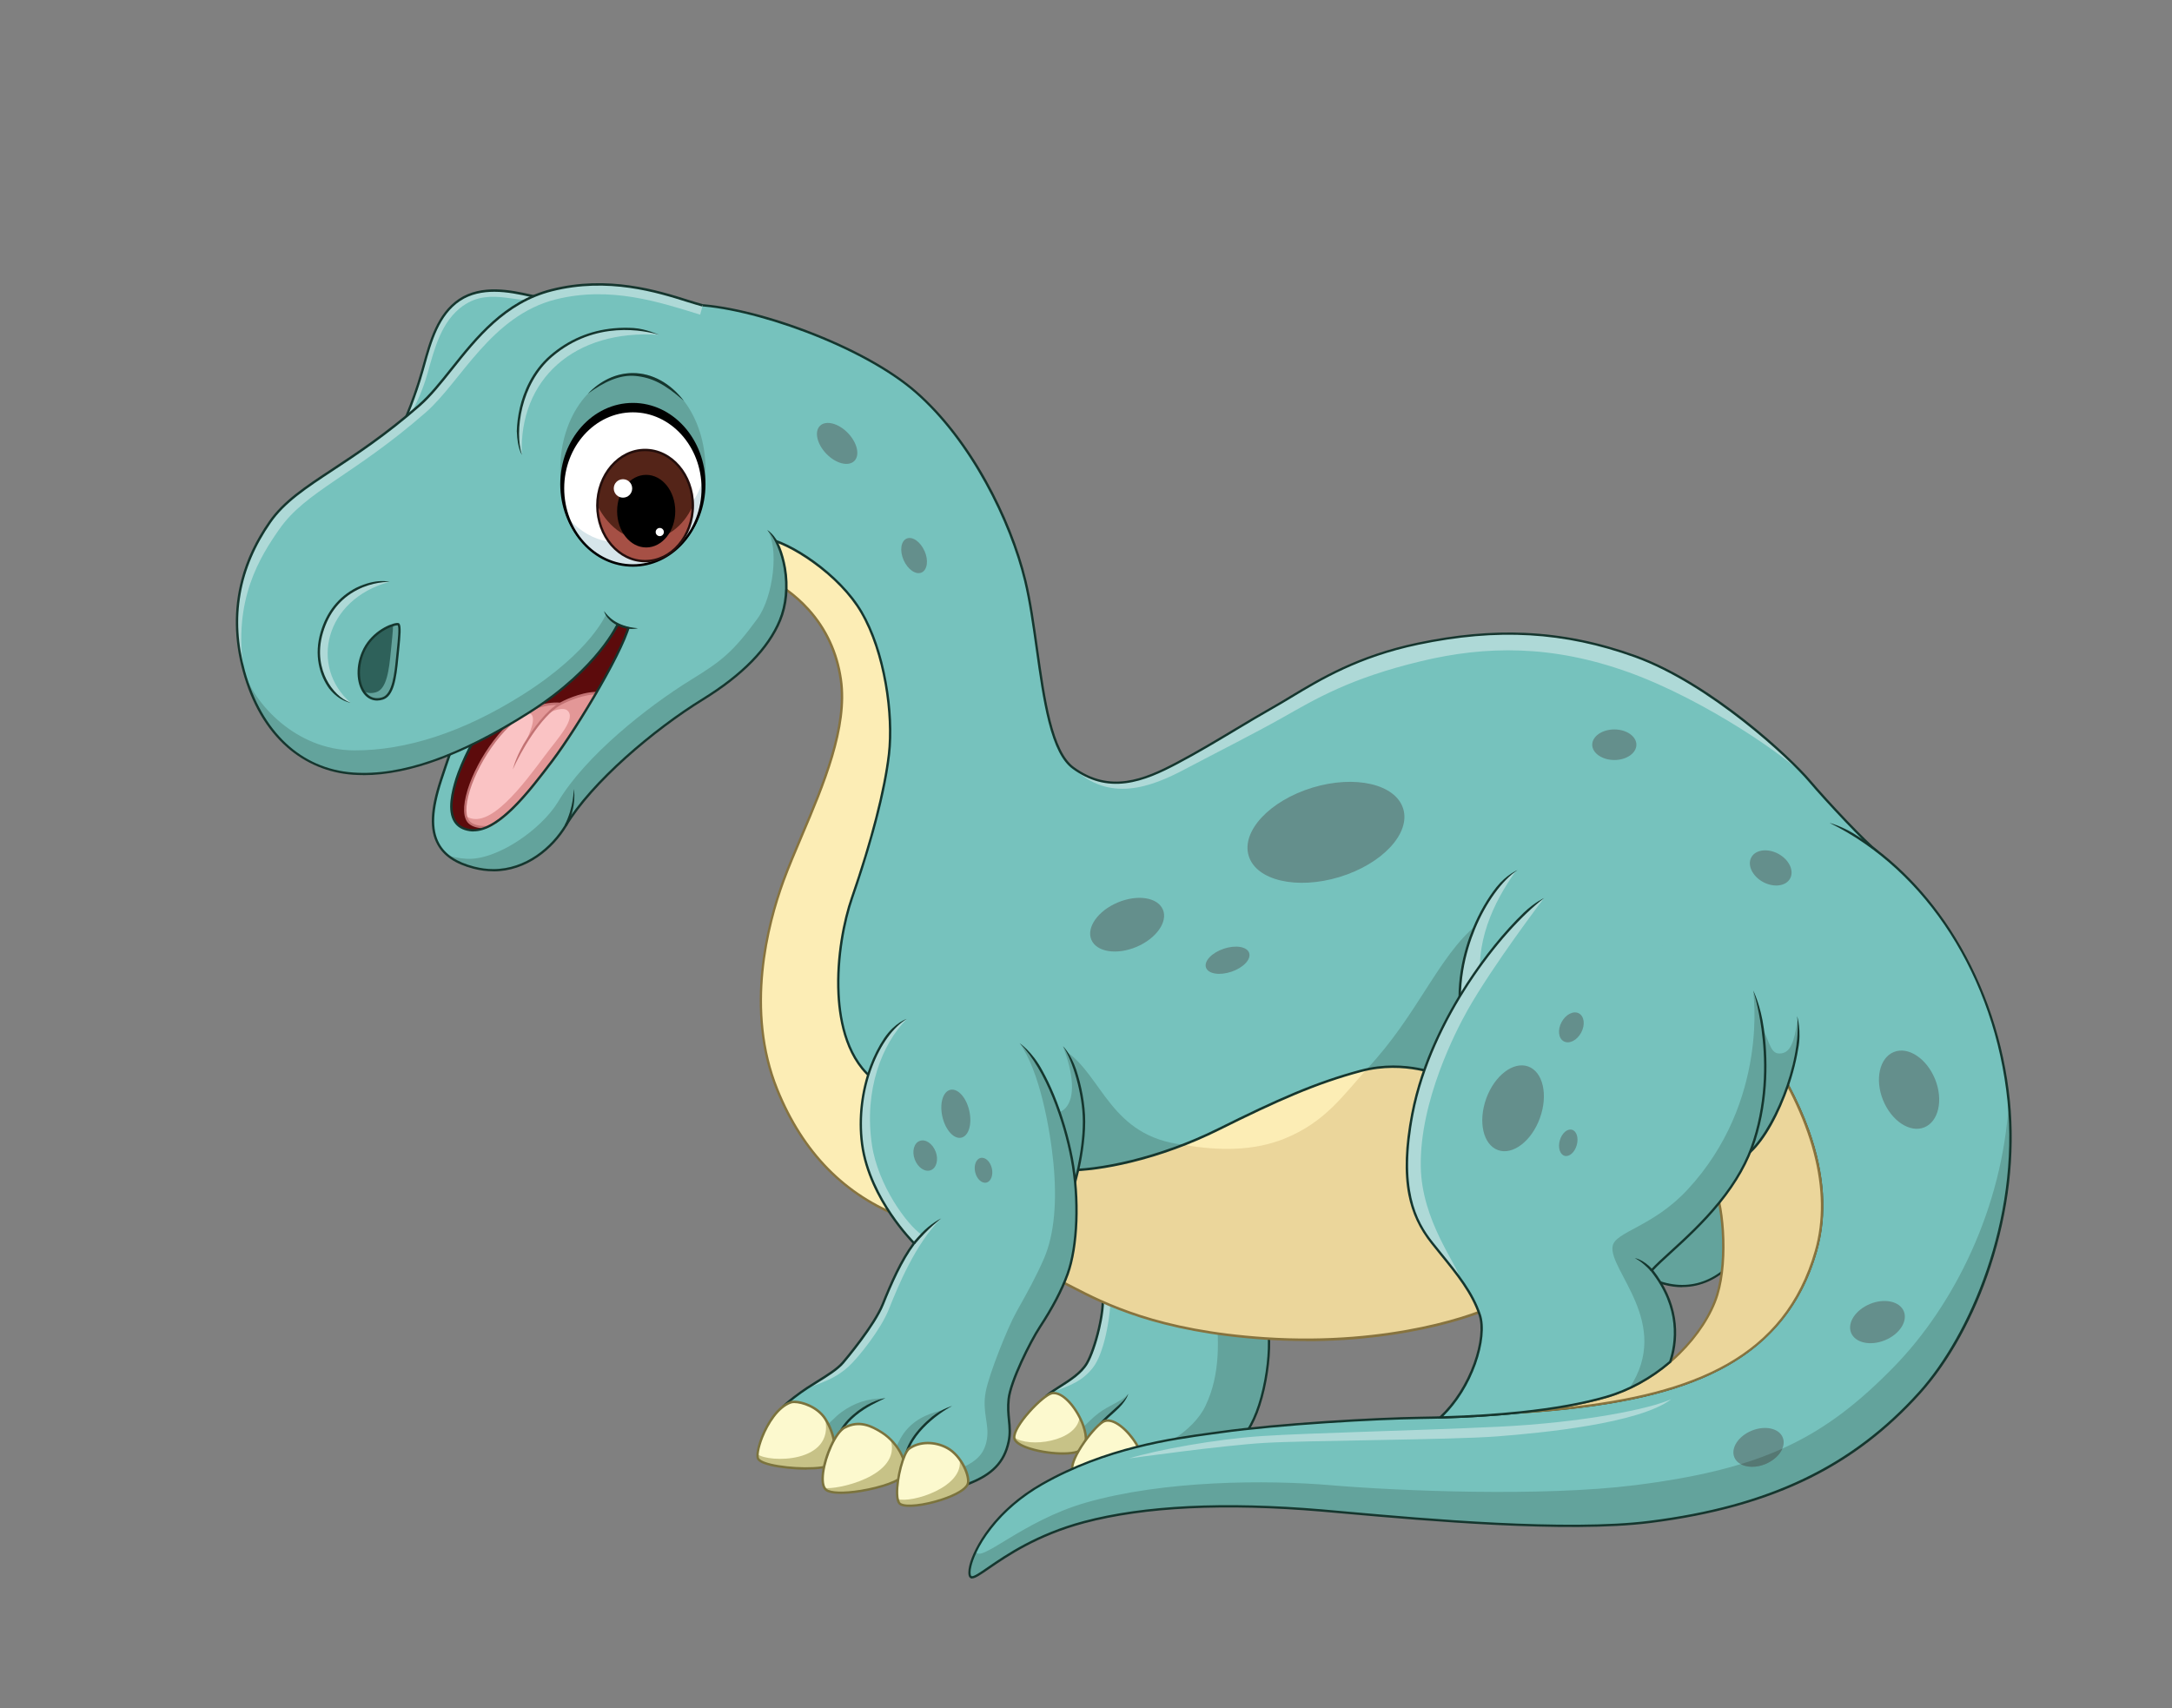 <?xml version="1.0" encoding="UTF-8"?>
<svg xmlns="http://www.w3.org/2000/svg" version="1.1" xmlns:xlink="http://www.w3.org/1999/xlink" viewBox="0 0 318.21 250.26">
  <rect x="0" y="0" width="318.21" height="250.26" fill="#808080" stroke="none"/>
  <defs>
    <style>
      .cls-1 {
        fill: #76c2bd;
      }

      .cls-2 {
        fill: #c7c287;
      }

      .cls-3 {
        fill: #2e615a;
      }

      .cls-4 {
        fill: #fff;
      }

      .cls-5 {
        fill: #aed9d7;
      }

      .cls-6 {
        fill: #542418;
      }

      .cls-7 {
        fill: #fac3c4;
      }

      .cls-8 {
        fill: #63a39c;
      }

      .cls-9 {
        fill: none;
      }

      .cls-10 {
        fill: #fcf9ce;
      }

      .cls-11 {
        fill: #e39797;
      }

      .cls-12 {
        fill: #7b733d;
      }

      .cls-13 {
        fill: #ebd69b;
      }

      .cls-14 {
        fill: #5c0b0c;
      }

      .cls-15 {
        fill: #a65045;
      }

      .cls-16 {
        fill: #c27273;
      }

      .cls-17 {
        fill: #87733e;
      }

      .cls-18 {
        fill: #d6e5ea;
      }

      .cls-19 {
        fill: #648f8c;
      }

      .cls-20 {
        fill: #230e0c;
      }

      .cls-21 {
        fill: #557873;
      }

      .cls-22 {
        fill: #15362e;
      }

      .cls-23 {
        fill: #fcedb5;
      }

      .cls-24 {
        clip-path: url(#clippath);
      }
    </style>
    <clipPath id="clippath">
      <rect class="cls-9" x="34.55" y="41.47" width="260.19" height="189.81"/>
    </clipPath>
  </defs>
  <!-- Generator: Adobe Illustrator 28.7.0, SVG Export Plug-In . SVG Version: 1.2.0 Build 136)  -->
  <g>
    <g id="Layer_1">
      <g class="cls-24">
        <path class="cls-1" d="M161.47,188.9c.6,2.92-1.07,8.88-2.23,10.86-1.25,2.13-4.23,3.36-5.88,4.73.28,3.64,2.12,6.8,6.09,8.03,3.97,1.23,12.46,2.55,15.66,1.71,3.2-.83,4.38-.63,7.24-4.03,2.85-3.41,4.22-12.41,3.32-16.38-4.94-3.48-24.19-4.92-24.19-4.92"/>
        <path class="cls-5" d="M162.77,188.96c-1.09-.1-1.3-.06-1.3-.06.6,2.92-1.07,8.88-2.23,10.86-1.09,1.85-3.49,3.02-5.18,4.2,2.89-.95,4.6-1.73,6.05-3.57,1.6-2.03,2.65-7.24,2.65-11.42"/>
        <path class="cls-8" d="M165.26,204.27c-.9,1.03-2.79,1.63-4.27,2.74-1.96,1.47-2.73,3.11-5.05,3.46.63.62,1.38,1.14,2.27,1.56,1.23-1.55,2.53-3.04,3.93-4.28,1.19-1.06,2.43-1.87,3.13-3.48"/>
        <path class="cls-8" d="M185.66,193.82c-1.65-1.16-4.02-2.09-7.61-2.82.56,5.12.8,10.32-1.45,14.99-1.8,3.79-7.01,6.7-11.24,7.84,3.72.61,7.75.92,9.74.4,3.2-.84,4.38-.63,7.24-4.04,2.85-3.41,4.22-12.41,3.32-16.38"/>
        <path class="cls-22" d="M153.54,204.56c.33,3.93,2.44,6.69,5.96,7.78,3.98,1.23,12.45,2.52,15.56,1.71.48-.13.93-.23,1.32-.32,2.29-.54,3.44-.8,5.82-3.66,1.28-1.53,2.39-4.41,3.03-7.9.59-3.18.69-6.33.26-8.26-4.64-3.18-21.66-4.66-23.82-4.83.29,1.78-.18,4.27-.5,5.63-.48,2.08-1.18,4.09-1.79,5.12-.86,1.46-2.51,2.5-3.96,3.43-.7.44-1.36.86-1.88,1.29M172.33,214.66c-3.94,0-9.74-1-12.94-1.99-3.69-1.14-5.89-4.05-6.21-8.18v-.09s.06-.06.06-.06c.55-.46,1.25-.91,1.99-1.38,1.42-.9,3.04-1.93,3.85-3.31,1.09-1.85,2.81-7.8,2.2-10.73l-.05-.23.23.02s4.88.37,10.26,1.16c7.23,1.06,11.95,2.33,14.02,3.79l.05.04.02.07c.45,1.97.35,5.21-.25,8.47-.65,3.55-1.79,6.48-3.1,8.06-2.46,2.94-3.72,3.24-6.01,3.77-.41.1-.84.2-1.32.32-.71.19-1.69.27-2.81.27"/>
        <path class="cls-22" d="M159.75,210.86l-.3-.18c1.09-1.81,2.46-3.03,3.67-4.11.95-.85,1.77-1.57,2.17-2.37,0,0-.17,1.08-1.94,2.63-1.19,1.06-2.54,2.27-3.6,4.03"/>
        <path class="cls-10" d="M154.11,204.12c-1.3.24-5.66,4.77-5.52,6.54.14,1.76,7.56,3,9.69,1.86,2.52-1.35-1.48-8.9-4.17-8.39"/>
        <path class="cls-2" d="M158.16,207.64c-.38,3.6-7.48,4.53-9.57,2.94,0,.02,0,.05,0,.08.14,1.76,7.56,3,9.69,1.85,1.25-.67.89-2.88-.12-4.87"/>
        <path class="cls-12" d="M154.38,204.27c-.08,0-.15,0-.23.02-.58.11-1.95,1.24-3.2,2.64-1.4,1.57-2.24,2.99-2.18,3.71.02.29.32.6.87.9,1.98,1.08,6.92,1.71,8.57.82.81-.44.93-1.72.33-3.43-.81-2.29-2.7-4.66-4.16-4.66M155.68,213.13c-2.16,0-4.83-.53-6.21-1.28-.66-.36-1.01-.76-1.05-1.18-.09-1.19,1.55-3.17,2.27-3.97,1.09-1.22,2.62-2.61,3.4-2.75.81-.15,1.78.35,2.74,1.4.84.93,1.6,2.22,2.04,3.46.68,1.92.5,3.32-.49,3.86-.6.32-1.58.46-2.69.46"/>
        <path class="cls-10" d="M161.85,208.19c-1.26.39-5.08,5.38-4.75,7.12.34,1.74,7.85,2.13,9.84.75,2.35-1.63-2.48-8.67-5.09-7.87"/>
        <path class="cls-12" d="M162.29,208.3c-.13,0-.26.02-.39.06-.56.17-1.8,1.46-2.88,2.99-1.21,1.72-1.88,3.22-1.75,3.93.05.28.39.56.96.79,2.09.85,7.07.91,8.61-.15.76-.52.73-1.81-.06-3.45-1.03-2.11-3.06-4.17-4.49-4.17M162.61,217.06c-1.7,0-3.44-.24-4.5-.67-.7-.28-1.09-.64-1.17-1.05-.23-1.17,1.19-3.33,1.8-4.2.95-1.34,2.31-2.89,3.06-3.12.79-.24,1.81.14,2.88,1.09.94.82,1.84,2.02,2.41,3.2.89,1.83.87,3.25-.05,3.89-.85.59-2.62.86-4.43.86"/>
        <path class="cls-8" d="M246.01,171.22c-.42.07-.63.35-.98.56v.28c-.56.28-.83.77-1.18,1.18-1.81,2.37-2.85,5.01-5.08,7.03-.14.21-.14.49-.28.7-.14.07-.35.07-.42.14-1.38,2.09-1.4,4.27-1.11,6.46,2.51-.34,4.25-.55,4.25-.55,4.7,2.5,10.02,1.8,13.78-3.48,2.1-2.95,1.07-10.05-.24-15.74-1.06.36-2.11.76-3.17,1.13-1.88.69-3.55,1.81-5.57,2.3"/>
        <path class="cls-22" d="M241.25,186.84l.05.03c5.05,2.69,10.11,1.41,13.55-3.43,2.05-2.89,1.02-9.94-.23-15.42-.62.21-1.25.44-1.86.66-.37.14-.75.27-1.12.41-.73.27-1.45.61-2.14.95-1.08.52-2.2,1.05-3.44,1.35h-.01c-.24.04-.4.17-.59.31-.08.06-.15.12-.24.17v.29l-.1.05c-.4.2-.64.51-.9.85-.07.09-.15.19-.22.28-.67.88-1.24,1.81-1.8,2.7-.92,1.5-1.88,3.05-3.28,4.33-.05.08-.08.18-.11.28-.04.13-.08.27-.16.4l-.02.04-.04.02c-.08.04-.18.06-.25.08-.04,0-.09.02-.12.03-1.35,2.07-1.32,4.26-1.09,6.15,2.39-.32,4.06-.52,4.08-.52h.05ZM246.46,188.59c-1.74,0-3.54-.47-5.28-1.39-.31.04-1.95.24-4.19.54l-.17.02-.02-.17c-.26-2-.33-4.34,1.14-6.58h.01s.01-.03.01-.03c.07-.07.18-.1.29-.12.05-.01.09-.02.13-.03.04-.08.07-.16.09-.26.04-.13.08-.27.16-.4v-.02s.03-.02.03-.02c1.38-1.25,2.28-2.71,3.24-4.27.56-.91,1.14-1.85,1.82-2.74h0c.07-.09.14-.18.22-.28.25-.33.51-.67.92-.9v-.27l.08-.05c.1-.06.2-.14.29-.21.2-.16.42-.32.74-.37,1.2-.29,2.3-.82,3.36-1.33.7-.34,1.43-.68,2.18-.96.38-.13.75-.27,1.12-.41.67-.24,1.37-.5,2.05-.73l.18-.06.04.19c1.29,5.57,2.37,12.86.22,15.88-1.81,2.54-4.1,4.17-6.64,4.73-.66.15-1.34.22-2.03.22"/>
        <path class="cls-23" d="M197.99,152.19c-16.7.38-42.03,12.86-53.9,7.45-11.87-5.41-13.04-13.93-12.66-18.96.38-5.03,10.77-34.5,1.19-48.47-9.58-13.97-24.19-15.85-24.19-15.85l4.54,8.65c2.24,1.18,8.91,5.36,10.23,14.54,1.32,9.19-5.25,20.88-8.41,29.5-2.64,7.23-5.41,19.46-.91,30.59,4.8,11.88,12.85,16.64,18.38,18.72,5.53,2.08,22.33,8.97,22.33,8.97,4.49,1.98,11.9,7.51,30.79,8.77,18.89,1.25,31.73-3.76,33.71-4.91,1.97-1.31,12.03-2.83,17.88-3.63-.29-2.2-.26-4.37,1.11-6.47.07-.07.28-.07.42-.14.14-.21.14-.49.28-.69,2.23-2.02,3.27-4.66,5.08-7.03.35-.42.63-.9,1.18-1.18v-.28c.35-.21.56-.49.97-.56,2.02-.49,3.69-1.6,5.57-2.3,1.05-.37,2.11-.77,3.17-1.13-1.04-4.52-2.27-8.15-2.27-8.15,0,0-37.79-7.83-54.49-7.45"/>
        <path class="cls-13" d="M252.48,159.64s-29.89-6.19-48.25-7.3c-.84,1.63-2.61,2.78-3.83,4.13-3.65,4.04-6.21,7.88-12.11,10.31-4.53,1.87-9.75,1.86-14.9.94-5.04-.9-9.3-3.65-11.95-7.86-6.86,1.34-13,1.76-17.34-.22-.43-.19-.84-.39-1.24-.6.04.73.1,1.45.18,2.17.77,7.28,1.01,14.49.6,21.66,5.64,2.28,10.96,4.46,10.96,4.46,4.49,1.98,11.9,7.52,30.79,8.77,18.89,1.25,31.73-3.76,33.71-4.91,1.97-1.31,12.03-2.83,17.88-3.63-.29-2.2-.26-4.37,1.11-6.46.07-.07.28-.07.42-.14.14-.21.14-.49.28-.7,2.23-2.02,3.27-4.66,5.08-7.03.35-.42.63-.91,1.18-1.18v-.28c.35-.21.56-.49.97-.56,2.02-.49,3.69-1.6,5.57-2.3,1.05-.38,2.11-.77,3.17-1.13-1.04-4.52-2.27-8.15-2.27-8.15"/>
        <path class="cls-17" d="M113.09,84.88c1.17.62,3.39,1.99,5.46,4.28,2.62,2.9,4.24,6.39,4.81,10.36,1.02,7.06-2.58,15.54-5.75,23.02-.99,2.33-1.92,4.53-2.67,6.56-2.35,6.42-5.59,18.91-.92,30.46,3.72,9.2,9.87,15.46,18.28,18.63,5.47,2.06,22.17,8.9,22.34,8.97.75.33,1.58.76,2.53,1.25,4.67,2.41,12.49,6.46,28.2,7.5,18.56,1.23,31.41-3.61,33.61-4.88,1.99-1.32,11.91-2.83,17.78-3.63-.24-1.96-.27-4.23,1.16-6.41v-.02s.02-.01.02-.01c.07-.08.18-.1.29-.12.05,0,.09-.02.13-.03.04-.07.06-.16.09-.26.04-.13.08-.27.16-.4v-.02s.03-.01.03-.01c1.38-1.25,2.28-2.71,3.24-4.27.56-.91,1.14-1.84,1.82-2.74h0c.07-.09.14-.18.22-.28.25-.33.51-.66.92-.9v-.27l.08-.05c.1-.06.2-.13.29-.2.21-.16.42-.32.74-.37,1.2-.29,2.3-.82,3.36-1.33.7-.34,1.43-.68,2.18-.96.38-.13.75-.27,1.12-.4.62-.23,1.26-.46,1.9-.68-.93-3.99-2-7.3-2.2-7.89-1.04-.21-10.1-2.06-20.88-3.85-10.52-1.74-24.86-3.78-33.48-3.58-6.77.15-15.09,2.33-23.13,4.44-5.84,1.53-11.88,3.12-17.2,3.88-5.98.86-10.44.57-13.64-.89-11.35-5.17-13.21-13.26-12.77-19.13.08-1.03.56-3.01,1.22-5.75,1.27-5.25,3.18-13.19,3.81-21.14.75-9.47-.53-16.69-3.8-21.46-4.93-7.18-11.21-11.09-15.62-13.1-3.94-1.8-7.11-2.44-8.12-2.62l4.36,8.29ZM191.34,196.48c-1.92,0-3.91-.06-5.98-.2-15.79-1.05-23.64-5.11-28.34-7.54-.95-.49-1.77-.91-2.51-1.24-.16-.07-16.86-6.91-22.33-8.97-3.55-1.33-6.75-3.26-9.52-5.72-3.8-3.37-6.81-7.78-8.96-13.1-2.01-4.98-2.76-10.64-2.23-16.83.49-5.71,1.98-10.69,3.14-13.88.75-2.05,1.68-4.25,2.67-6.58,3.16-7.44,6.73-15.88,5.73-22.84-1.28-8.85-7.51-13.03-10.14-14.41l-.05-.02-.03-.05-4.7-8.94.33.04s3.73.5,8.55,2.7c2.83,1.29,5.49,2.91,7.9,4.82,3.02,2.38,5.66,5.21,7.86,8.41,1.8,2.62,3.01,5.97,3.62,9.96.51,3.39.6,7.34.25,11.73-.63,7.98-2.55,15.93-3.82,21.2-.63,2.62-1.13,4.69-1.21,5.7-.43,5.76,1.39,13.7,12.56,18.79,3.13,1.43,7.53,1.71,13.44.86,5.3-.76,11.33-2.34,17.16-3.87,8.06-2.11,16.4-4.3,23.22-4.46,8.64-.19,23.01,1.84,33.54,3.59,11.41,1.89,20.9,3.85,20.99,3.87l.1.02.03.1s1.24,3.7,2.27,8.17l.04.15-.15.05c-.68.23-1.38.48-2.04.72-.38.14-.75.27-1.12.41-.73.27-1.45.61-2.15.95-1.08.52-2.2,1.05-3.44,1.35h-.01c-.24.04-.4.17-.59.31-.08.06-.15.12-.24.17v.29l-.1.05c-.4.2-.64.52-.9.85-.07.09-.15.19-.22.28-.67.88-1.24,1.81-1.8,2.71-.92,1.5-1.88,3.05-3.28,4.33-.05.08-.08.18-.11.28-.04.13-.08.27-.16.4l-.03.04-.04.02c-.08.04-.18.06-.26.08-.04,0-.09.02-.11.03-1.39,2.14-1.32,4.39-1.07,6.32l.02.17-.17.02c-5.82.79-15.86,2.3-17.81,3.6h0c-1.96,1.14-12.42,5.13-27.83,5.13"/>
        <path class="cls-1" d="M112.13,78.88c3.27.42,10.72,5.08,14.06,10.79s4.73,14.75,4.04,20.81c-.7,6.05-2.99,14.06-5.43,21.08-2.44,7.03-3.96,21.5,3.55,26.86,6.33,3.97,26.86,12.92,27.49,13.04,4.87.12,13.71-1.54,22.62-5.96,8.91-4.43,14.4-6.86,20.94-8.6,6.54-1.74,11.9.77,11.9.77l57.69,7.84s7.44-39.75,5.95-40.84c-1.49-1.09-7.2-7.15-9.85-10.28s-14.34-14.2-25.54-18.23c-11.2-4.04-21.27-4.06-31.85-1.83-10.58,2.23-16.51,6.68-21.25,9.35-4.45,2.5-9.05,5.5-14.06,8.14-5.01,2.64-9.95,4.52-15.17.7-4.71-3.45-4.8-18.16-7.03-27.42-2.23-9.25-8.14-20.74-16-27.63-7.86-6.89-24.15-12.63-32.69-12.8-7.25.42-11.78.63-11.78.63l5.85,39.25,16.56-5.64Z"/>
        <path class="cls-8" d="M156.14,154c-1.75,5.24-8.3,5.02-12.67,3.93-2.53-.66-4.47-2.4-6.36-4.01-1.11,2.5-2.16,5.02-3.19,7.54,8.53,4.3,21.42,9.9,21.91,9.99,3.94.09,10.49-.97,17.56-3.73-10.7-1.19-11.86-10.08-17.25-13.72"/>
        <path class="cls-8" d="M216.37,135.47c-5.72,4.72-8.59,13.15-16.18,21.23,6.17-1.34,11.1.96,11.1.96l7.78,1.06c1.15-6.34,3.11-12.58,4.25-18.93-3.85-1.62-3.81-7.92-6.94-4.32"/>
        <path class="cls-5" d="M173.57,112.71c5.01-2.64,9.95-5.11,14.4-7.61,4.74-2.67,9.72-5.71,20.23-8.23,9.56-2.3,19.24-2.4,30.45,1.64,11.2,4.04,23.79,12.74,26.44,15.87-2.64-3.13-14.33-14.2-25.54-18.23-11.2-4.03-21.27-4.06-31.85-1.83-10.58,2.23-16.51,6.68-21.25,9.35-4.45,2.5-9.05,5.5-14.06,8.14-5.01,2.64-9.95,4.52-15.17.7,5.29,5.09,11.33,2.86,16.34.21"/>
        <path class="cls-22" d="M155.85,171.28c5.02.11,13.92-1.68,22.52-5.95,8.71-4.33,14.35-6.85,20.98-8.61,3.41-.91,6.49-.65,8.48-.27,2.02.38,3.32.95,3.51,1.04l57.5,7.81c.25-1.33,1.95-10.51,3.49-19.74.97-5.82,1.68-10.52,2.12-13.96.75-5.94.48-6.71.38-6.81-1.55-1.14-7.38-7.34-9.88-10.3-2.8-3.32-14.51-14.23-25.46-18.18-10.31-3.71-20.11-4.28-31.75-1.83-8.69,1.83-14.17,5.13-18.56,7.78-.92.56-1.8,1.08-2.63,1.55-1.79,1.01-3.57,2.08-5.46,3.21-2.75,1.65-5.6,3.36-8.6,4.94-2.37,1.25-4.93,2.46-7.57,2.79-2.81.36-5.36-.33-7.79-2.11-1.49-1.09-2.61-3.28-3.53-6.88-.8-3.14-1.34-6.97-1.86-10.68-.48-3.45-.99-7.01-1.7-9.96-2.06-8.56-7.79-20.39-15.95-27.54-7.83-6.86-24.22-12.58-32.57-12.76-6.34.37-10.64.57-11.58.62l5.79,38.85,16.4-5.58h.04c3.4.44,10.86,5.2,14.18,10.88,1.59,2.71,2.82,6.29,3.55,10.33.68,3.74.86,7.5.51,10.59-.81,7.08-3.76,16.27-5.44,21.12-1.11,3.22-2.21,8.58-1.95,13.99.2,4.16,1.31,9.73,5.43,12.67,3.54,2.22,11.43,5.92,15.82,7.93,5.98,2.74,11.18,4.97,11.59,5.08M156.33,171.64c-.17,0-.34,0-.5,0h-.03c-.35-.07-5.82-2.42-11.64-5.09-4.41-2.02-12.34-5.74-15.9-7.97h0c-4.24-3.03-5.37-8.71-5.58-12.94-.27-5.46.84-10.87,1.97-14.12,2.9-8.35,4.82-15.83,5.42-21.05.65-5.61-.54-14.77-4.01-20.7-1.49-2.55-3.98-5.15-7.01-7.32-2.58-1.86-5.22-3.14-6.88-3.37l-16.72,5.69-5.9-39.64h.19s4.6-.22,11.77-.64h.01c4.22.08,10.44,1.54,16.66,3.9,6.73,2.55,12.46,5.72,16.14,8.95,3.71,3.24,7.22,7.73,10.15,12.97,2.67,4.76,4.76,9.99,5.91,14.75.71,2.96,1.22,6.53,1.7,9.99,1.04,7.38,2.11,15.02,5.26,17.33,5.27,3.86,10.29,1.77,14.98-.71,2.99-1.58,5.83-3.28,8.58-4.93,1.89-1.13,3.68-2.2,5.47-3.21.83-.47,1.7-.99,2.62-1.55,4.42-2.66,9.93-5.98,18.67-7.82,5.63-1.18,10.78-1.66,15.73-1.44,5.46.24,10.76,1.31,16.21,3.27,6.06,2.18,12.06,6.36,16.03,9.48,4.71,3.7,8.31,7.29,9.58,8.8,2.74,3.24,8.38,9.2,9.82,10.25.28.2,1.02.75-2.35,21-1.65,9.96-3.52,19.91-3.54,20.01l-.03.16-.16-.02-57.71-7.84h-.02c-.05-.04-5.38-2.47-11.78-.77-6.6,1.76-12.22,4.27-20.91,8.59-4.07,2.02-8.52,3.65-12.86,4.7-3.45.84-6.75,1.29-9.34,1.29"/>
        <path class="cls-1" d="M257.77,152.19c4.55,6.58,11.75,19.01,8.28,31.09-5.11,17.83-21.78,22.18-43.3,23.64-5.46.57-10.8.75-14.6.81-6.82.09-20.98.93-29.36,2.1-5.69.8-16.06,1.89-26.09,7.59-8.68,4.94-11.28,12.39-10.54,13.54.73,1.15,5.64-5,16.66-7.93,11.48-3.05,25.54-2.5,34.93-1.71,9.85.83,34.32,3.38,47.94,1.67,18.86-2.37,30.48-8.86,39.52-18.9,8.27-9.18,14.75-26.19,13.08-42.75-1.67-16.56-10.86-33.45-26.24-40.76l-10.29,31.61Z"/>
        <path class="cls-5" d="M165.46,213.66c3.95-1.21,12.64-2.82,19.52-3.27,6.88-.45,21.92-.77,34.36-1.35,12.65-.59,22.56-2.67,25.52-4.05-4.67,3.57-18.95,4.95-25.58,5.46-6.63.51-27.82.58-34.01.95-6.19.36-19.81,2.27-19.81,2.27"/>
        <path class="cls-8" d="M294.3,161.34c-.88,15.76-8.14,29.98-16.75,38.83-10.27,10.55-19.2,15.06-38.05,17.43-13.63,1.71-34.67.84-44.52,0-9.39-.8-24.47-.73-35.89,2.55-9.34,2.68-15.62,9.07-16.11,7.13-.88,1.83-1.1,3.23-.82,3.68.73,1.15,5.64-5,16.66-7.93,11.48-3.05,25.54-2.5,34.93-1.71,9.85.83,34.32,3.38,47.94,1.67,18.86-2.37,30.48-8.86,39.52-18.9,8.27-9.18,14.75-26.19,13.08-42.75"/>
        <path class="cls-22" d="M142.43,231.28s-.08,0-.11-.01c-.13-.03-.23-.1-.31-.21-.19-.3-.19-.91,0-1.71.65-2.61,3.61-8.09,10.6-12.07,9.36-5.32,19.09-6.65,24.9-7.44.44-.06.86-.12,1.25-.17,8.66-1.22,22.87-2.02,29.38-2.11,5.27-.07,10.18-.34,14.58-.81,22.29-1.52,38.15-6.1,43.15-23.52,2.52-8.79-.34-19.49-8.26-30.95l.28-.2c3.22,4.66,5.63,9.21,7.17,13.52,2.29,6.42,2.67,12.38,1.14,17.72-2.4,8.38-7.5,14.29-15.59,18.07-6.6,3.08-15.19,4.84-27.86,5.7-4.41.46-9.32.74-14.61.81-6.5.09-20.69.89-29.34,2.1-.4.05-.82.11-1.26.17-5.78.79-15.47,2.11-24.78,7.4-2.97,1.69-5.56,3.88-7.49,6.36-2.09,2.66-2.75,4.73-2.94,5.49-.2.81-.16,1.28-.05,1.44.02.03.04.05.08.06.32.07,1.22-.55,2.35-1.33,2.66-1.83,7.11-4.89,14.04-6.74,8.85-2.35,20.62-2.93,34.99-1.71,1.08.09,2.3.2,3.72.33,11.21,1,32.07,2.87,44.19,1.34,17.49-2.2,29.65-8.01,39.42-18.85,7.51-8.33,14.79-25.22,13.04-42.62-1.83-18.12-11.82-33.75-26.07-40.78,0,0,1.61.42,3.5,1.54,5.89,3.64,11.01,8.87,14.95,15.3,4.35,7.12,7.11,15.38,7.97,23.9.79,7.8-.19,16.17-2.82,24.22-2.4,7.33-6.06,13.96-10.3,18.67-4.78,5.3-10.06,9.35-16.13,12.37-6.6,3.28-14.29,5.43-23.5,6.59-12.16,1.52-33.04-.34-44.27-1.34-1.42-.13-2.64-.24-3.72-.33-14.33-1.22-26.06-.64-34.87,1.7-6.87,1.83-11.29,4.87-13.94,6.69-1.28.88-2.02,1.39-2.5,1.39"/>
        <path class="cls-13" d="M266.05,183.28c3.46-12.08-3.73-24.51-8.28-31.09l-6.89,21.1c1.47,2.31,2.37,11.02.69,16.45-1.67,5.43-7.79,12.48-16.28,14.94-3.77,1.09-8.19,1.8-12.54,2.25,21.52-1.47,38.19-5.81,43.3-23.64"/>
        <path class="cls-17" d="M251.07,173.26c1.45,2.43,2.36,11.03.67,16.52-.88,2.85-2.93,6.01-5.63,8.66-3.1,3.04-6.83,5.25-10.77,6.4-1.73.5-3.68.94-5.83,1.33,18.71-2.03,31.9-7.33,36.37-22.93,2.5-8.72-.29-19.31-8.06-30.66l-6.75,20.69ZM222.77,207.1l-.03-.35c4.94-.52,9.15-1.28,12.51-2.25,8.36-2.42,14.46-9.29,16.16-14.82.74-2.42,1.04-5.82.82-9.33-.2-3.11-.78-5.85-1.5-6.97l-.04-.07.02-.08,7-21.43.2.29c3.22,4.66,5.63,9.21,7.17,13.52,2.28,6.42,2.67,12.38,1.14,17.72l-.17-.05.17.05c-2.4,8.38-7.5,14.29-15.59,18.07-6.6,3.08-15.19,4.84-27.86,5.7"/>
        <path class="cls-19" d="M283.5,158.11c1.23,3.05.52,6.21-1.58,7.06-2.1.85-4.8-.94-6.04-3.98-1.23-3.05-.52-6.21,1.58-7.06,2.1-.85,4.8.94,6.04,3.98"/>
        <path class="cls-19" d="M276.15,196.36c-2.13.87-4.34.39-4.95-1.08-.6-1.47.64-3.36,2.77-4.24,2.13-.87,4.34-.39,4.95,1.08.6,1.47-.64,3.37-2.77,4.24"/>
        <path class="cls-19" d="M258.64,214.5c-1.96.8-4,.36-4.55-.99-.55-1.35.58-3.1,2.54-3.9,1.96-.8,4-.36,4.55.99.55,1.35-.59,3.1-2.55,3.9"/>
        <path class="cls-21" d="M258.64,214.5c1.21-.5,2.11-1.36,2.49-2.26-1.9.85-3.92,1.61-6.1,2.27.91.5,2.28.54,3.62-.01"/>
        <path class="cls-1" d="M222.31,127.49c-4.21,2.49-9.91,12.59-8.13,22.92,6.37,7.31,41.54,18.89,41.54,18.89,4.07-2.92,8.29-13.79,7.56-20.37l-40.97-21.44Z"/>
        <path class="cls-5" d="M217.1,145.04c-1.27-6.75,1.77-12.94,4.95-17.38-4.1,2.69-9.4,12.26-7.96,22.19,1.46-1.76,3.19-3.68,3-4.8"/>
        <path class="cls-8" d="M260.98,154.33c-1.58.24-1.64-1.44-2.78-3.81-1.78,5.14-5.77,11.76-7.39,17.1,3,1.05,4.91,1.68,4.91,1.68,3.95-2.84,8.05-13.18,7.61-19.79-.49,3.38-1.09,4.63-2.35,4.82"/>
        <path class="cls-22" d="M255.75,169.5l-.08-.03c-.09-.03-8.91-2.94-18.39-6.71-12.75-5.07-20.57-9.18-23.22-12.23l-.03-.04v-.05c-1.03-5.93.38-11.13,1.75-14.45.93-2.27,2.15-4.36,3.46-6.02,1.49-1.85,3.08-2.49,3.08-2.49-2.26,1.49-4.64,4.8-6.22,8.64-1.34,3.27-2.73,8.38-1.74,14.21,2.62,2.96,10.59,7.15,23.06,12.1,8.98,3.57,17.36,6.37,18.29,6.68,3.82-2.83,8.33-13.48,7.58-20.24,0,0,.68,2.14.14,4.87-.34,2.13-.97,4.44-1.87,6.78-1.61,4.18-3.75,7.52-5.72,8.94l-.07.05Z"/>
        <path class="cls-1" d="M226.22,131.56c-6.57,4.75-16.73,18.2-19.31,31.62-1.95,10.13-.14,15.15,2.92,18.97,3.06,3.83,5.7,6.75,6.96,10.51,1.1,3.3-1.13,10.68-5.78,15.02,3.41-.1,7.55-.31,11.75-.75,4.35-.46,8.77-1.17,12.54-2.26,3.61-1.04,6.79-2.92,9.38-5.15,1.28-3.76,1.05-8.7-2.7-13.41,1.94-2.11,6.24-5.41,9.9-9.92,2.13-2.63,4.04-5.67,5.13-9.12,1.97-6.21,1.8-12.17,1.23-16.31-.48-3.49-1.39-5.64-1.39-5.64l-30.63-13.56Z"/>
        <path class="cls-5" d="M214.92,148.15c3.77-6.71,11.3-16.59,11.3-16.59-6.57,4.75-16.73,18.2-19.31,31.62-1.95,10.14-.14,15.15,2.92,18.97,1.49,1.86,2.88,3.51,4.06,5.14-.39-2.01-5.6-8.39-5.74-16.35-.17-9.66,5.21-20,6.77-22.78"/>
        <path class="cls-8" d="M258.24,150.76c-.48-3.49-1.4-5.64-1.4-5.64,0,0,2.45,16.21-9.64,29.21-5.06,5.43-10.55,6.12-10.94,8.23-.65,3.53,8.81,11.36,2.43,20.85,2.23-1.04,4.25-2.37,5.99-3.87,1.28-3.76,1.05-8.7-2.7-13.41,1.94-2.11,6.24-5.41,9.9-9.92,2.13-2.63,4.04-5.67,5.14-9.12,1.96-6.21,1.8-12.17,1.23-16.31"/>
        <path class="cls-22" d="M210.55,207.86l.34-.31c2.13-1.99,3.91-4.77,5.01-7.83.99-2.78,1.27-5.4.73-7.01-1.08-3.23-3.23-5.89-5.73-8.97-.39-.48-.79-.97-1.19-1.48-1.77-2.21-2.84-4.5-3.38-7.2-.64-3.24-.5-7.14.42-11.92,1.48-7.72,5.22-14.62,8.09-19.05,2.57-3.96,5.56-7.65,8.41-10.39,1.65-1.56,2.98-2.13,2.98-2.13-6.35,4.85-16.49,17.88-19.14,31.65-2.08,10.82.29,15.59,2.89,18.83.41.51.81,1,1.19,1.48,2.52,3.11,4.7,5.79,5.79,9.08.56,1.68.28,4.38-.73,7.23-1.06,2.96-2.74,5.65-4.77,7.65,4.04-.12,7.84-.37,11.29-.73,4.94-.52,9.15-1.28,12.51-2.25,3.31-.96,6.51-2.71,9.28-5.08.87-2.61,1.66-7.74-2.69-13.2l-.09-.12.1-.11c.68-.75,1.66-1.64,2.8-2.68,2.11-1.92,4.73-4.32,7.09-7.23,2.47-3.04,4.13-6.01,5.1-9.07,1.99-6.27,1.76-12.29,1.22-16.24-.47-3.43-1.21-5.65-1.22-5.67,0,0,1.1,2.15,1.57,5.62.54,3.98.77,10.05-1.24,16.39-.98,3.1-2.67,6.1-5.16,9.18-2.38,2.93-5.01,5.34-7.13,7.27-1.07.98-2.01,1.83-2.67,2.55,1.71,2.19,2.78,4.55,3.18,7.02.34,2.15.16,4.38-.54,6.43l-.02.05-.04.03c-2.81,2.41-6.08,4.21-9.45,5.18-3.38.98-7.61,1.74-12.57,2.26-3.59.38-7.55.63-11.77.75h-.46Z"/>
        <path class="cls-19" d="M225.61,163.8c-1.22,3.38-3.98,5.49-6.15,4.7s-2.94-4.16-1.72-7.55c1.22-3.38,3.98-5.48,6.15-4.7,2.17.78,2.94,4.16,1.72,7.54"/>
        <path class="cls-19" d="M231.65,151.29c-.61,1.13-1.74,1.71-2.54,1.28-.79-.42-.94-1.69-.33-2.82.61-1.13,1.74-1.71,2.54-1.28.79.43.94,1.69.33,2.82"/>
        <path class="cls-19" d="M231,167.78c-.3,1.05-1.09,1.75-1.78,1.56-.68-.19-1-1.2-.7-2.26.3-1.05,1.09-1.75,1.78-1.56s1,1.2.7,2.26"/>
        <path class="cls-22" d="M241.85,186.23c-1.32-1.46-2.34-1.9-2.35-1.91,0,0,1.23.16,2.61,1.67l-.26.23Z"/>
        <path class="cls-1" d="M155.75,153.3c1.46,2.23,3.06,7,3.07,11.04,0,4.84-1.67,10.72-2.37,11.62-2.99-6.05-8.07-20.88-8.07-20.88l7.37-1.78Z"/>
        <path class="cls-8" d="M158.82,164.33c0-4.04-1.61-8.81-3.07-11.04h-.03c1.59,4.09,1.79,7.47.42,9.01-1.2,1.35-3.3.9-5.09.28,1.68,4.6,3.83,10.19,5.4,13.37.7-.91,2.37-6.78,2.37-11.62"/>
        <path class="cls-22" d="M156.42,176.28l-.12-.25c-2.96-5.99-8.03-20.75-8.08-20.9l.33-.11c.05.15,4.96,14.43,7.92,20.57.75-1.44,2.18-6.79,2.17-11.26,0-4.1-1.51-8.93-2.89-11.04,0,0,1.1,1.08,1.9,3.37.77,2.3,1.34,5.12,1.34,7.67,0,2.87-.58,5.82-.92,7.32-.48,2.09-1.09,3.9-1.48,4.4l-.17.22Z"/>
        <path class="cls-1" d="M132.86,149.29c-4.07,2.4-7.6,10.29-6.56,18.32,1.04,8.04,7.61,14.54,7.61,14.54-1.79,2.37-3.22,5.53-4.59,8.94-1.15,2.88-4.89,7.43-5.85,8.56-1.04,1.23-3.33,2.47-5.24,3.71-1.22.8-2.8,2.03-3.45,2.67,1.11,3.79,8.06,9.38,8.06,9.38l18.93,2.02c3.83-1.46,5.39-3.41,5.98-6.19.47-2.22-.28-3.69,0-6.26s3.13-8.35,4.59-10.58c1.46-2.23,3.03-4.94,4.04-7.72,1.49-4.1,1.74-10.99.63-16.91-1.11-5.92-3.88-13.36-7.64-16.93l-16.52-3.55Z"/>
        <path class="cls-8" d="M132.74,209.56c-1.91,2.26-1.4,4.76-5.7,6.3l4.89.52c.55-4.05,1.77-6.71,6.51-9.88-1.8.46-3.99,1.04-5.7,3.06"/>
        <path class="cls-8" d="M129.51,204.87c-2.47.02-4.41.69-6.28,2.06-1.8,1.32-3.06,3.77-6.05,2.99,1.38,1.64,3.04,3.2,4.2,4.24,1.32-5,3.93-7.66,8.13-9.28"/>
        <path class="cls-8" d="M157.01,169.76c-1.11-5.92-3.88-13.36-7.64-16.93,2.93,4.01,4.46,12.51,4.95,17.45.55,5.58.19,10.51-1.38,14.13-1.18,2.71-2.45,4.98-4.01,7.76-1.31,2.32-4.05,9.21-4.52,11.75-.55,3,.55,4.71.18,6.94-.65,3.96-4.16,3.93-7.41,6.07l4.59.49c3.83-1.46,5.39-3.41,5.98-6.19.47-2.22-.28-3.69,0-6.26.28-2.57,3.13-8.35,4.59-10.58,1.46-2.23,3.03-4.94,4.04-7.72,1.49-4.1,1.74-10.99.63-16.91"/>
        <path class="cls-5" d="M124.24,200.29c1.53-1.38,4.8-5.52,5.95-8.4,1.37-3.42,3.95-9.75,7.7-13.38,0,0-1.99,1.51-2.87,2.38-2.11-1.42-6.4-7.22-7.28-13.18-1.18-8.02,1.47-14.75,5.12-18.43-4.07,2.4-7.6,10.29-6.56,18.32,1.04,8.04,7.61,14.54,7.61,14.54-1.78,2.37-3.21,5.53-4.58,8.95-1.16,2.88-4.89,7.43-5.85,8.56-1.04,1.23-3.33,2.47-5.24,3.71,3-1,4.56-1.78,6-3.08"/>
        <path class="cls-22" d="M141.8,217.61h-.04s-18.98-2.03-18.98-2.03l-.04-.03c-.29-.23-7-5.67-8.12-9.47l-.03-.1.08-.07c.69-.68,2.32-1.93,3.48-2.69.46-.3.95-.61,1.42-.9,1.48-.92,3.01-1.87,3.78-2.78.19-.22,4.56-5.38,5.82-8.51,1.26-3.14,2.68-6.39,4.52-8.87-.39-.41-1.82-1.94-3.33-4.17-1.63-2.41-3.68-6.17-4.23-10.36-.49-3.77-.02-7.84,1.33-11.43.57-1.53,1.28-2.91,2.07-4.08,1.59-2.34,3.33-2.84,3.33-2.84-3.93,2.32-7.44,10.23-6.39,18.3.54,4.12,2.56,7.82,4.17,10.21,1.74,2.59,3.38,4.21,3.39,4.23l.11.11-.09.12c-1.86,2.47-3.35,5.89-4.56,8.91-1.25,3.12-5.4,8.05-5.87,8.61-.81.95-2.36,1.92-3.86,2.85-.47.29-.96.6-1.42.89-1.22.79-2.7,1.96-3.35,2.57,1.13,3.55,7.38,8.7,7.93,9.16l18.84,2.01c3.52-1.35,5.21-3.11,5.84-6.05.25-1.15.15-2.11.05-3.13-.09-.93-.18-1.89-.05-3.11.28-2.64,3.19-8.48,4.62-10.65,1.82-2.78,3.18-5.36,4.02-7.69,1.47-4.04,1.72-10.96.62-16.82-1.01-5.36-3.57-13.03-7.47-16.96,0,0,1.83,1.22,3.32,3.99.6,1.08,1.18,2.27,1.71,3.55,1.19,2.87,2.18,6.19,2.78,9.35,1.11,5.91.85,12.9-.63,17-.85,2.35-2.22,4.96-4.06,7.76-1.41,2.15-4.28,7.91-4.56,10.5-.13,1.19-.04,2.13.05,3.04.1,1.05.2,2.03-.06,3.24-.65,3.05-2.47,4.94-6.09,6.32l-.04.02Z"/>
        <path class="cls-22" d="M134.05,182.26l-.27-.22c.39-.47.78-.9,1.15-1.29,1.49-1.57,2.97-2.24,2.97-2.24-.02.01-1.93,1.45-3.84,3.75"/>
        <path class="cls-22" d="M132.42,214.8c-.22-2.9,2.03-5.52,4.15-7.26,1.5-1.18,2.92-1.55,2.92-1.55-1.98,1.04-7.04,4.63-6.72,8.79l-.35.03Z"/>
        <path class="cls-22" d="M122.49,212.52l-.35-.02c.22-2.97,2.22-4.95,4.24-6.28,1.79-1.16,3.35-1.39,3.35-1.39-2.25,1.04-6.93,3.21-7.25,7.69"/>
        <path class="cls-10" d="M115.85,205.46c-3.19,1.09-5.32,7.25-4.79,8.26.72,1.36,9.12,1.97,10.72.85.59-.41,1.1-3.59-.89-6.7-1.31-2.05-4.18-2.71-5.05-2.41"/>
        <path class="cls-2" d="M120.9,207.87s-.01-.01-.02-.02c1.43,6.62-8.33,6.46-9.89,5.21-.02.29,0,.52.07.65.72,1.36,9.12,1.97,10.72.85.59-.41,1.11-3.59-.89-6.7"/>
        <path class="cls-12" d="M116.36,205.57c-.18,0-.34.02-.45.06-1.81.62-3.3,2.99-4.1,5-.61,1.54-.76,2.7-.6,3.01.07.13.38.47,1.75.8,2.7.65,7.6.77,8.72-.01.21-.15.5-.94.45-2.19-.05-1.45-.55-2.96-1.38-4.27-1.08-1.69-3.28-2.4-4.39-2.4M118.13,215.33c-1.83,0-3.87-.22-5.24-.55-1.11-.27-1.78-.6-1.98-.98-.29-.54.08-2.05.58-3.31.4-1.01,1.89-4.37,4.31-5.2l.06.16-.06-.16c.52-.18,1.51-.05,2.48.33,1.2.47,2.18,1.23,2.77,2.15,2,3.13,1.56,6.43.84,6.93-.63.44-2.1.61-3.75.61"/>
        <path class="cls-10" d="M123.8,209.12c-2.03,1.05-4.27,7.8-2.81,9.12,1.46,1.32,10.46-.46,11.42-2.17.75-1.33-.64-4.56-3.2-6.19-1.74-1.11-3.44-1.77-5.42-.76"/>
        <path class="cls-2" d="M130.47,210.89c1.75,5.43-8.15,7.46-9.67,7.1.06.1.12.18.2.25,1.46,1.32,10.46-.46,11.42-2.17.62-1.09-.21-3.47-1.95-5.19"/>
        <path class="cls-12" d="M123.88,209.28c-1.35.7-2.81,4.12-3.12,6.49-.15,1.17-.03,2.01.35,2.35.54.49,2.49.55,4.97.15,3.08-.5,5.74-1.48,6.19-2.27.34-.59.2-1.67-.36-2.82-.61-1.26-1.63-2.4-2.78-3.14-1.55-.99-3.27-1.77-5.24-.75M123.15,218.87c-.95,0-1.86-.12-2.28-.5-.6-.54-.58-1.74-.46-2.65.32-2.5,1.84-6,3.3-6.75,2.13-1.1,3.95-.28,5.59.77,2.68,1.71,4.06,5.02,3.26,6.42-.6,1.06-3.75,2.01-6.43,2.45-.55.09-1.8.27-2.98.27"/>
        <path class="cls-10" d="M133.22,212.22c-1.2.87-2.51,7.39-1.33,8.14,1.55.97,9.14-1.02,9.88-2.92.39-1.01-.85-4.11-2.97-5.28-1.86-1.03-4.15-.97-5.58.07"/>
        <path class="cls-2" d="M140.57,213.76c.79,4.11-7.04,6.51-9.05,5.87.07.35.2.6.38.72,1.55.97,9.14-1.02,9.88-2.92.27-.68-.22-2.31-1.21-3.66"/>
        <path class="cls-12" d="M133.32,212.36c-.81.58-1.79,4.29-1.72,6.51.02.71.16,1.2.38,1.34.76.48,3.38.19,5.96-.66,2.03-.67,3.4-1.48,3.67-2.17.35-.89-.82-3.92-2.89-5.06-1.77-.98-3.99-.96-5.4.05M133.25,220.78c-.63,0-1.14-.08-1.45-.28-.33-.21-.52-.75-.54-1.62-.07-2.21.88-6.1,1.86-6.8,1.51-1.09,3.88-1.12,5.77-.08.97.54,1.88,1.55,2.5,2.77.55,1.09.77,2.16.55,2.72-.44,1.14-2.86,2.04-3.88,2.38-1.57.52-3.46.91-4.8.91"/>
        <path class="cls-19" d="M137.08,168.72c.45,1.19.12,2.41-.72,2.73-.85.32-1.89-.39-2.34-1.57-.45-1.19-.12-2.41.72-2.72.85-.32,1.89.39,2.34,1.57"/>
        <path class="cls-19" d="M142,162.72c.45,1.94-.07,3.71-1.16,3.96-1.08.25-2.33-1.12-2.77-3.05-.45-1.94.07-3.71,1.16-3.96,1.09-.25,2.33,1.11,2.77,3.05"/>
        <path class="cls-19" d="M145.31,171.17c.23,1-.13,1.94-.8,2.09-.67.16-1.41-.53-1.64-1.52-.23-1,.12-1.94.8-2.09.68-.16,1.41.53,1.64,1.52"/>
        <path class="cls-19" d="M124.22,63.44c1.38,1.43,1.8,3.27.93,4.11-.87.84-2.7.37-4.08-1.06-1.38-1.43-1.8-3.27-.93-4.11.87-.84,2.7-.37,4.08,1.06"/>
        <path class="cls-19" d="M135.45,80.72c.61,1.37.41,2.78-.43,3.16-.85.37-2.02-.44-2.63-1.81-.61-1.37-.41-2.78.43-3.16.84-.37,2.02.44,2.62,1.81"/>
        <path class="cls-19" d="M170.37,133.26c.76,1.8-.98,4.25-3.87,5.47-2.9,1.22-5.86.75-6.61-1.05-.76-1.8.98-4.25,3.87-5.46,2.9-1.22,5.86-.75,6.61,1.05"/>
        <path class="cls-19" d="M183.01,139.62c.31.93-.85,2.16-2.6,2.75-1.75.59-3.42.31-3.73-.62-.31-.93.85-2.16,2.6-2.75,1.75-.59,3.42-.31,3.73.62"/>
        <path class="cls-19" d="M205.58,118.5c1.1,3.61-3.08,8.08-9.33,9.99-6.25,1.9-12.21.52-13.31-3.1-1.1-3.61,3.08-8.08,9.33-9.99,6.25-1.9,12.21-.52,13.31,3.1"/>
        <path class="cls-19" d="M239.74,109.11c0,1.24-1.45,2.24-3.23,2.24s-3.24-1.01-3.24-2.24,1.45-2.24,3.24-2.24,3.23,1.01,3.23,2.24"/>
        <path class="cls-19" d="M262.26,128.71c-.62,1.14-2.4,1.36-3.97.51-1.57-.86-2.33-2.48-1.71-3.61.62-1.14,2.4-1.36,3.97-.51,1.57.86,2.33,2.48,1.71,3.61"/>
        <path class="cls-1" d="M79.36,43.61c-1.61-.04-7.79-2.5-12.04.35-3.37,2.26-4.39,6.65-5.43,10.33-1.46,5.18-3.34,8.94-3.34,8.94,0,0,6.83-5.29,10.23-8.49,3.41-3.2,10.57-11.13,10.57-11.13"/>
        <path class="cls-5" d="M67.83,44.82c4.15-3,8.81.19,11.52-1.22-1.61-.03-7.79-2.5-12.04.35-3.37,2.26-4.39,6.64-5.43,10.33-1.46,5.19-3.34,8.94-3.34,8.94,0,0,2.65-3.38,4.11-8.57,1.04-3.69,2.01-7.56,5.17-9.84"/>
        <path class="cls-22" d="M72.42,42.75c-1.72,0-3.49.33-5.01,1.34-3.09,2.07-4.18,5.99-5.14,9.46-.07.26-.15.52-.22.78-1.1,3.88-2.44,7-3.04,8.31,1.72-1.35,6.86-5.41,9.64-8.03,3.02-2.83,9.07-9.47,10.33-10.86-.36-.05-.83-.15-1.39-.28-1.38-.3-3.25-.72-5.18-.72M58.05,63.83l.34-.68s1.89-3.8,3.33-8.91c.07-.26.14-.51.22-.78.98-3.52,2.09-7.51,5.28-9.66,3.35-2.25,7.8-1.27,10.46-.68.74.16,1.33.29,1.68.3h.38s-.25.29-.25.29c-.07.08-7.21,7.97-10.59,11.14-3.37,3.17-10.18,8.45-10.24,8.5l-.6.47Z"/>
        <path class="cls-1" d="M112.4,77.63c2.29,2.24,3.91,8.33,1.87,13.24-2.1,5.05-6.98,8.92-11.32,11.59-6.68,4.11-16.14,11.91-20.06,18.49-2.48,4.1-7.46,7.71-13.47,6.15-6.91-1.79-6.78-6.78-4.8-12.84,1.98-6.05,3.33-9.37,3.33-9.37l18.3-30.09,13.65-.75,12.5,3.56Z"/>
        <path class="cls-8" d="M112.4,77.63c1.76,2.56.92,9.78-1.43,13.01-3.6,4.93-5.3,6.23-9.64,8.9-6.68,4.11-15.63,11.31-19.55,17.9-2.48,4.11-9.03,8.65-13.44,8.38-1.14-.07-2.06-.26-2.79-.55.92.78,2.18,1.41,3.87,1.85,6.01,1.56,10.98-2.05,13.47-6.15,3.92-6.59,13.38-14.38,20.06-18.49,4.34-2.67,9.22-6.54,11.32-11.59,2.04-4.92.42-11-1.87-13.24"/>
        <path class="cls-22" d="M72.27,127.66c-.93,0-1.9-.12-2.9-.38-2.64-.68-4.38-1.85-5.31-3.56-1.18-2.15-1.06-5.09.39-9.5,1.96-5.99,3.32-9.34,3.33-9.38v-.02s18.36-30.16,18.36-30.16l13.74-.76.02.35-13.56.75-18.24,30c-.09.23-1.42,3.55-3.32,9.34-1.41,4.32-1.54,7.17-.42,9.23.88,1.62,2.55,2.73,5.1,3.39.97.25,1.91.37,2.81.37,4.79,0,8.53-3.25,10.46-6.44,3.8-6.38,13-14.17,20.12-18.55,5.77-3.55,9.56-7.42,11.25-11.51.91-2.2,1.16-4.88.71-7.56-.4-2.34-1.3-4.44-2.41-5.62,0,0,1.12.59,1.91,2.51.37.92.66,1.96.85,3.04.47,2.74.21,5.49-.73,7.75-1.72,4.15-5.56,8.08-11.39,11.67-7.09,4.36-16.23,12.1-20.01,18.44-1.98,3.28-5.83,6.61-10.76,6.61"/>
        <path class="cls-22" d="M83.04,121.04l-.31-.16c1.34-2.62,1.33-5.26,1.33-5.29,0,0,.54,2.33-1.02,5.45"/>
        <path class="cls-14" d="M71.35,105.67c-1.44,1.32-3.76,6.19-4.45,8.42-.7,2.23-1.98,6.96,1.93,7.51,3.91.56,8.41-5.29,12.1-10.16,3.69-4.87,11.09-17.26,11.36-20.53-2.23-1.46-2.98-1.04-2.98-1.04l-17.97,15.8Z"/>
        <path class="cls-7" d="M80.93,111.45c1.7-2.25,4.19-6.09,6.41-9.91-2.56.07-5.27,1.58-5.27,1.58-2.41-.18-6.05.81-9.6,5.47-3.55,4.66-5.37,10.52-3.63,11.97.62.52,1.57.65,2.54.61,3.23-1.43,6.65-5.88,9.56-9.73"/>
        <path class="cls-11" d="M82.07,103.12c-1.38-.11-3.16.18-5.1,1.31,2.24-.14.49,3.07.07,4.34.84-1.11,1.78-3.28,3.19-4.19.8-.52,2.26-.98,2.86-.51,1.42,1.12-1.29,4-3.28,6.66-3.13,4.19-8.2,11.08-11.54,8.83.1.43.29.77.56.99.62.52,1.57.65,2.54.61,3.24-1.43,6.65-5.88,9.56-9.73,1.7-2.25,4.19-6.09,6.41-9.91-2.56.07-5.27,1.58-5.27,1.58"/>
        <path class="cls-16" d="M81.52,103.28c-2,0-5.42.83-8.92,5.43-1.69,2.22-3.06,4.82-3.77,7.13-.7,2.28-.66,3.95.11,4.6.5.42,1.3.61,2.38.57,3.26-1.46,6.7-6,9.47-9.66,1.65-2.18,4.08-5.93,6.24-9.61-2.4.18-4.85,1.53-4.88,1.54l-.05.03h-.05c-.16-.02-.34-.02-.54-.02M71.07,121.36c-1.04,0-1.83-.22-2.35-.66-.89-.75-.97-2.51-.22-4.97.72-2.35,2.11-4.99,3.83-7.24,3.9-5.13,7.73-5.68,9.7-5.55.38-.21,2.88-1.51,5.31-1.58h.31s-.16.26-.16.26c-2.2,3.78-4.72,7.68-6.42,9.93-2.8,3.7-6.29,8.3-9.63,9.78h-.03s-.03.02-.03.02c-.1,0-.2,0-.3,0"/>
        <path class="cls-16" d="M75.13,112.75s.31-1.48,1.57-3.72c1.43-2.37,3.34-4.94,5.28-6.06l.17.3c-2.97,1.71-5.9,6.95-7.03,9.48"/>
        <path class="cls-22" d="M71.47,105.81c-1.37,1.26-3.68,6.02-4.4,8.34-.58,1.87-1.25,4.53-.26,6.1.41.66,1.11,1.06,2.05,1.2.16.02.33.03.49.03,3.77,0,8.18-5.82,11.44-10.13,1.85-2.45,4.65-6.81,6.95-10.84,2.6-4.56,4.19-8.01,4.37-9.49-1.85-1.19-2.59-1.02-2.7-.98l-17.95,15.78ZM69.36,121.82c-.19,0-.37-.01-.55-.04-1.05-.15-1.82-.6-2.3-1.35-1.07-1.68-.38-4.45.22-6.39.67-2.15,2.98-7.1,4.5-8.5h0s17.98-15.81,17.98-15.81h.02c.09-.06.91-.44,3.16,1.04l.09.06v.1c-.3,3.36-7.83,15.89-11.41,20.62-1.71,2.25-3.83,5.06-5.98,7.13-2.18,2.1-4.06,3.13-5.72,3.13"/>
        <path class="cls-1" d="M102.95,44.72c-3.76-.97-12.25-4.73-22.13-2.23-9.88,2.51-14.22,12.36-19.34,16.84-10.58,9.26-18.05,11.56-21.92,17.12-2.81,4.03-6.69,11.43-3.83,21.85,2.71,9.88,9.12,14.54,16,15.03,7.93.56,16.97-3.36,25.82-8.98,10.09-6.4,13.01-13.01,13.01-13.01l12.39-46.62Z"/>
        <path class="cls-5" d="M40.94,77.51c3.87-5.56,10.87-7.85,21.45-17.1,5.12-4.48,9.56-14.18,19.05-16.55,7.98-1.99,15.19.4,21.14,2.24l.37-1.39c-3.76-.97-12.25-4.73-22.13-2.23-9.88,2.5-14.22,12.36-19.34,16.84-10.58,9.25-18.05,11.55-21.92,17.12-2.81,4.04-6.69,11.43-3.83,21.85-1.65-10.43,2.4-16.75,5.21-20.79"/>
        <path class="cls-8" d="M76.66,101.73c-8.85,5.61-17.26,8.24-24.78,8.21-8.6-.04-14.72-6.97-16.16-11.64,2.71,9.88,9.12,14.54,16,15.03,7.93.56,16.97-3.36,25.82-8.98,8.83-5.6,12.17-11.36,12.87-12.72l-1.53-1.81s-2.13,5.51-12.22,11.91"/>
        <path class="cls-22" d="M53.24,113.56c-.52,0-1.02-.02-1.52-.05-3.61-.25-6.96-1.65-9.67-4.03-3-2.64-5.19-6.38-6.49-11.12-1.27-4.62-1.34-9.13-.21-13.41.78-2.97,2.11-5.78,4.06-8.58,2.09-3,5.25-5.09,9.26-7.73,3.46-2.28,7.77-5.12,12.68-9.42,1.56-1.37,3.07-3.26,4.67-5.27,3.68-4.62,7.85-9.86,14.75-11.61,8.33-2.11,15.66.2,20.04,1.58.84.26,1.57.49,2.17.65l-.09.34c-.61-.16-1.34-.39-2.19-.65-4.34-1.37-11.62-3.66-19.85-1.57-6.79,1.72-10.92,6.91-14.56,11.49-1.61,2.02-3.12,3.92-4.71,5.31-4.93,4.32-9.25,7.16-12.72,9.45-3.98,2.62-7.12,4.69-9.17,7.64-4.65,6.68-5.92,13.98-3.8,21.7,2.45,8.93,8.23,14.36,15.85,14.9,7.03.5,15.44-2.43,25.71-8.95,5.19-3.29,8.43-6.63,10.24-8.86,1.96-2.41,2.7-4.06,2.71-4.08l.32.14c-.03.07-.76,1.7-2.75,4.14-1.83,2.25-5.1,5.62-10.33,8.94-4.78,3.03-9.25,5.32-13.28,6.82-4.02,1.49-7.74,2.24-11.11,2.24"/>
        <path class="cls-5" d="M96.56,49.06c-2.7-1.04-9.76-2.08-15.82,3.1-4.8,4.11-5.33,11.29-4.29,14.49-.45-11.03,7.63-18.44,20.1-17.59"/>
        <path class="cls-22" d="M75.71,63.23c.03-1.13.18-2.32.45-3.49.52-2.22,1.73-5.35,4.48-7.71,2.66-2.28,5.77-3.6,9.26-3.93,1.07-.1,2.06-.1,2.96-.04,1.79.12,3.71,1,3.71,1-2.07-.62-9.33-2.23-15.7,3.23-4.57,3.92-5.51,10.97-4.4,14.36,0,0-.67-.9-.75-3.43"/>
        <path class="cls-8" d="M103.36,68.76c0,7.78-4.76,14.1-10.64,14.1s-10.64-6.31-10.64-14.1,4.76-14.1,10.64-14.1,10.64,6.31,10.64,14.1"/>
        <path class="cls-22" d="M100.16,58.69c-1.92-2.49-4.55-4.03-7.45-4.03-2.48,0-4.76,1.13-6.57,3.01,2.35-1.71,4.65-2.81,6.96-2.59,2.43.24,4.28,1.18,7.05,3.61"/>
        <path d="M103.36,70.94c0,6.58-4.76,11.91-10.64,11.91s-10.64-5.33-10.64-11.91,4.76-11.91,10.64-11.91,10.64,5.33,10.64,11.91"/>
        <path class="cls-4" d="M102.95,71.54c0,6.25-4.58,11.31-10.23,11.31s-10.23-5.06-10.23-11.31,4.58-11.31,10.23-11.31,10.23,5.06,10.23,11.31"/>
        <path class="cls-18" d="M83.3,75.96c1.56,4.05,5.19,6.89,9.42,6.89,5.65,0,10.23-5.06,10.23-11.31,0-.35-.02-.7-.05-1.04-1.69,6.51-12.69,13.3-19.6,5.47"/>
        <path d="M92.72,60.41c-5.54,0-10.06,4.99-10.06,11.13s4.51,11.13,10.06,11.13,10.06-4.99,10.06-11.13-4.51-11.13-10.06-11.13M92.72,83.03c-5.74,0-10.4-5.15-10.4-11.48s4.67-11.48,10.4-11.48,10.4,5.15,10.4,11.48-4.67,11.48-10.4,11.48"/>
        <path class="cls-6" d="M101.5,74.07c0,4.5-3.13,8.14-6.99,8.14s-6.99-3.64-6.99-8.14,3.13-8.14,6.99-8.14,6.99,3.64,6.99,8.14"/>
        <path class="cls-15" d="M101.5,74.07c0,4.5-3.13,8.14-6.99,8.14s-6.99-3.64-6.99-8.14c3.66,7.16,11.24,6.23,13.99,0"/>
        <path d="M98.93,74.89c0,2.94-1.91,5.32-4.26,5.32s-4.26-2.38-4.26-5.32,1.91-5.32,4.26-5.32,4.26,2.38,4.26,5.32"/>
        <path class="cls-4" d="M92.62,71.56c0,.75-.6,1.35-1.35,1.35s-1.35-.6-1.35-1.35.6-1.35,1.35-1.35,1.35.6,1.35,1.35"/>
        <path class="cls-4" d="M97.26,77.95c0,.33-.27.6-.6.6s-.6-.27-.6-.6.27-.6.6-.6.6.27.6.6"/>
        <path class="cls-20" d="M94.51,66.1c-3.76,0-6.82,3.57-6.82,7.97s3.06,7.97,6.82,7.97,6.82-3.57,6.82-7.97-3.06-7.97-6.82-7.97M94.51,82.38c-3.95,0-7.17-3.73-7.17-8.32s3.22-8.31,7.17-8.31,7.17,3.73,7.17,8.31-3.22,8.32-7.17,8.32"/>
        <path class="cls-5" d="M57.06,85.25c-1.67-.05-7.89.55-9.92,7.39-1.6,5.38,1.58,9.44,4.23,10.32-6.01-5.22-3.89-15.12,5.69-17.71"/>
        <path class="cls-22" d="M48.26,100.93c-1.45-1.97-2.29-4.94-1.28-8.34.88-2.97,2.63-5.15,5.19-6.47,3.02-1.46,4.9-.87,4.9-.87-.24,0-2.4-.03-4.74,1.18-2.47,1.27-4.16,3.38-5.01,6.26-.9,3.01-.23,5.36.48,6.8.84,1.68,2.21,3.01,3.58,3.47,0,0-1.62-.17-3.11-2.03"/>
        <path class="cls-3" d="M58.38,91.48c-.19-.25-3.8.73-5.22,4.14-1.53,3.69.04,7.62,2.89,6.71,1.55-.49,1.88-3.28,2.14-5.97.22-2.25.51-4.48.19-4.89"/>
        <path class="cls-8" d="M58.38,91.48c-.05-.07-.35-.04-.79.09-.02.95-.19,2.4-.33,3.87-.26,2.69-.59,5.48-2.14,5.97-.71.22-1.34.15-1.87-.15.61.97,1.59,1.45,2.79,1.07,1.55-.49,1.88-3.28,2.14-5.97.22-2.25.51-4.48.19-4.89"/>
        <path class="cls-22" d="M58.23,91.61c-.54,0-3.63.99-4.91,4.07-.91,2.18-.74,4.67.4,5.91.6.66,1.39.86,2.28.58,1.51-.48,1.8-3.56,2.02-5.82.03-.36.07-.71.11-1.06.16-1.55.34-3.3.14-3.67,0,0-.02,0-.03,0M55.24,102.64c-.68,0-1.29-.28-1.78-.81-.58-.63-.95-1.6-1.05-2.71-.1-1.17.1-2.4.59-3.57,1.18-2.85,3.97-4.13,5.06-4.27.24-.03.38,0,.46.09.29.38.18,1.68-.05,3.95-.04.35-.07.71-.11,1.06-.29,3.05-.66,5.61-2.26,6.12-.29.09-.58.14-.86.14"/>
        <path class="cls-1" d="M88.51,89.53c.6.89,1.93,2.44,4.96,2.51-.61-2.3-2.12-3.33-4.96-2.51"/>
        <path class="cls-22" d="M90.35,91.58c-1.63-.88-1.85-2.05-1.85-2.05.51.68,1.72,2.26,4.96,2.51,0,0-1.44.44-3.11-.46"/>
      </g>
    </g>
  </g>
</svg>